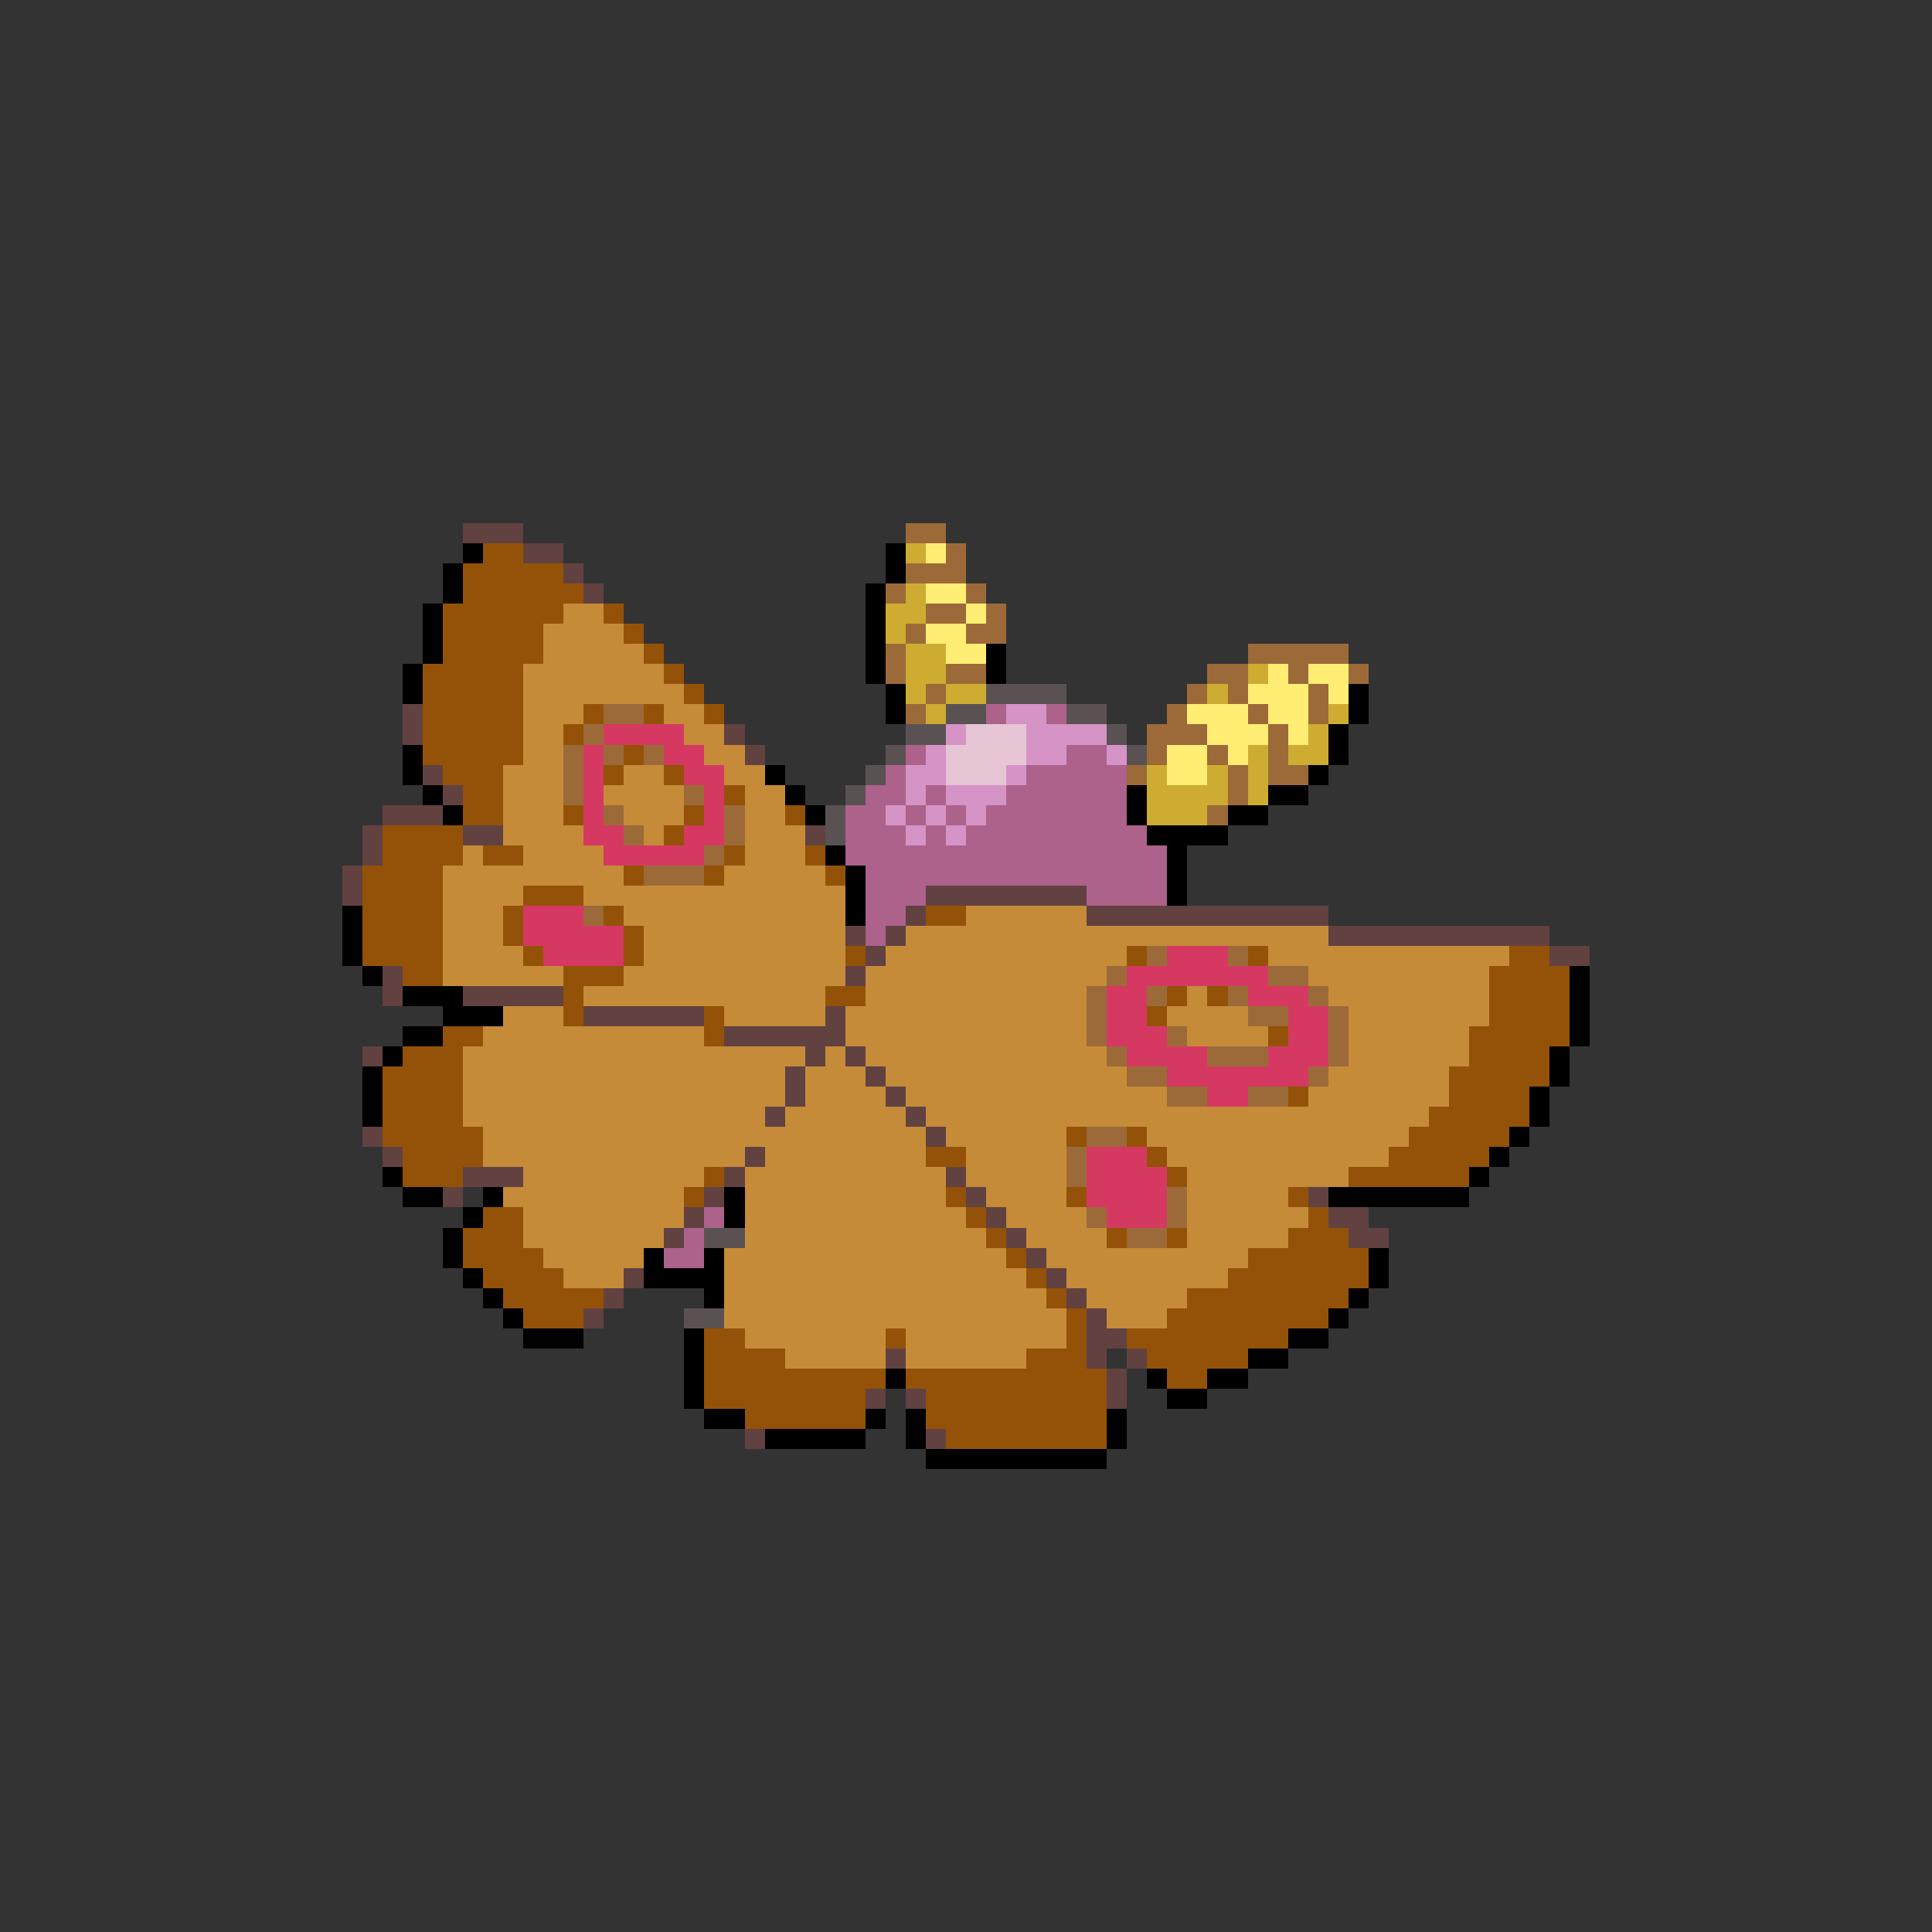 <svg xmlns="http://www.w3.org/2000/svg" viewBox="0 -0.5 96 96" shape-rendering="crispEdges">
<rect x="0" y="-0.5" width="96" height="96" fill="#333333" stroke="none"/>
<path stroke="#624141" d="M23 26h3M26 27h2M28 28h1M29 29h1M20 35h1M20 36h1M36 36h1M37 37h1M21 38h1M22 39h1M19 40h3M18 41h1M23 41h2M40 41h1M18 42h1M17 43h1M17 44h1M46 44h8M45 45h1M54 45h12M42 46h1M44 46h1M66 46h11M43 47h1M77 47h2M19 48h1M42 48h1M19 49h1M23 49h5M29 50h6M41 50h1M36 51h6M18 52h1M40 52h1M42 52h1M39 53h1M43 53h1M39 54h1M44 54h1M38 55h1M45 55h1M18 56h1M46 56h1M19 57h1M37 57h1M23 58h3M36 58h1M47 58h1M22 59h1M35 59h1M48 59h1M65 59h1M34 60h1M49 60h1M66 60h2M33 61h1M50 61h1M67 61h2M51 62h1M31 63h1M52 63h1M30 64h1M53 64h1M29 65h1M54 65h1M54 66h2M44 67h1M54 67h1M56 67h1M55 68h1M43 69h1M45 69h1M55 69h1M37 71h1M46 71h1" />
<path stroke="#9c6a39" d="M45 26h2M47 27h1M45 28h3M44 29h1M48 29h1M46 30h2M49 30h1M45 31h1M48 31h2M44 32h1M62 32h5M44 33h1M47 33h2M60 33h2M64 33h1M67 33h1M46 34h1M59 34h1M61 34h1M65 34h1M30 35h2M45 35h1M58 35h1M62 35h1M65 35h1M29 36h1M57 36h3M63 36h1M28 37h1M30 37h1M32 37h1M57 37h1M60 37h1M63 37h1M28 38h1M56 38h1M61 38h1M63 38h2M28 39h1M34 39h1M61 39h1M30 40h1M36 40h1M60 40h1M31 41h1M36 41h1M35 42h1M32 43h3M29 45h1M57 47h1M61 47h1M55 48h1M63 48h2M54 49h1M57 49h1M61 49h1M65 49h1M54 50h1M62 50h2M66 50h1M54 51h1M58 51h1M66 51h1M55 52h1M60 52h3M66 52h1M56 53h2M65 53h1M58 54h2M62 54h2M54 56h2M53 57h1M53 58h1M58 59h1M54 60h1M58 60h1M56 61h2" />
<path stroke="#000000" d="M23 27h1M44 27h1M22 28h1M44 28h1M22 29h1M43 29h1M21 30h1M43 30h1M21 31h1M43 31h1M21 32h1M43 32h1M49 32h1M20 33h1M43 33h1M49 33h1M20 34h1M44 34h1M67 34h1M44 35h1M67 35h1M66 36h1M20 37h1M66 37h1M20 38h1M38 38h1M65 38h1M21 39h1M39 39h1M56 39h1M63 39h2M22 40h1M40 40h1M56 40h1M61 40h2M57 41h4M41 42h1M58 42h1M42 43h1M58 43h1M42 44h1M58 44h1M17 45h1M42 45h1M17 46h1M17 47h1M18 48h1M78 48h1M20 49h3M78 49h1M22 50h3M78 50h1M20 51h2M78 51h1M19 52h1M77 52h1M18 53h1M77 53h1M18 54h1M76 54h1M18 55h1M76 55h1M75 56h1M74 57h1M19 58h1M73 58h1M20 59h2M24 59h1M36 59h1M66 59h7M23 60h1M36 60h1M22 61h1M22 62h1M32 62h1M35 62h1M68 62h1M23 63h1M32 63h4M68 63h1M24 64h1M35 64h1M67 64h1M25 65h1M66 65h1M26 66h3M34 66h1M64 66h2M34 67h1M62 67h2M34 68h1M44 68h1M57 68h1M60 68h2M34 69h1M58 69h2M35 70h2M43 70h1M45 70h1M55 70h1M38 71h5M45 71h1M55 71h1M46 72h9" />
<path stroke="#945208" d="M24 27h2M23 28h5M23 29h6M22 30h6M30 30h1M22 31h5M31 31h1M22 32h5M32 32h1M21 33h5M33 33h1M21 34h5M34 34h1M21 35h5M29 35h1M32 35h1M35 35h1M21 36h5M28 36h1M21 37h5M31 37h1M22 38h3M30 38h1M33 38h1M23 39h2M36 39h1M23 40h2M28 40h1M34 40h1M39 40h1M19 41h4M33 41h1M19 42h4M24 42h2M36 42h1M40 42h1M18 43h4M31 43h1M35 43h1M41 43h1M18 44h4M26 44h3M18 45h4M25 45h1M30 45h1M46 45h2M18 46h4M25 46h1M31 46h1M18 47h4M26 47h1M31 47h1M42 47h1M56 47h1M62 47h1M75 47h2M20 48h2M28 48h3M74 48h4M28 49h1M41 49h2M58 49h1M60 49h1M74 49h4M28 50h1M35 50h1M57 50h1M74 50h4M22 51h2M35 51h1M63 51h1M73 51h5M20 52h3M73 52h4M19 53h4M72 53h5M19 54h4M64 54h1M72 54h4M19 55h4M71 55h5M19 56h5M53 56h1M56 56h1M70 56h5M20 57h4M46 57h2M57 57h1M69 57h5M20 58h3M35 58h1M58 58h1M67 58h6M34 59h1M47 59h1M53 59h1M64 59h1M24 60h2M48 60h1M65 60h1M23 61h3M49 61h1M55 61h1M58 61h1M64 61h3M23 62h4M50 62h1M62 62h6M24 63h4M51 63h1M61 63h7M25 64h5M52 64h1M59 64h8M26 65h3M53 65h1M58 65h8M35 66h2M44 66h1M53 66h1M56 66h8M35 67h4M51 67h3M57 67h5M35 68h9M45 68h10M58 68h2M35 69h8M46 69h9M37 70h6M46 70h9M47 71h8" />
<path stroke="#cdac31" d="M45 27h1M45 29h1M44 30h2M44 31h1M45 32h2M45 33h2M62 33h1M45 34h1M47 34h2M60 34h1M46 35h1M66 35h1M65 36h1M62 37h1M64 37h2M57 38h1M60 38h1M62 38h1M57 39h4M62 39h1M57 40h3" />
<path stroke="#ffee73" d="M46 27h1M46 29h2M48 30h1M46 31h2M47 32h2M63 33h1M65 33h2M62 34h3M66 34h1M59 35h3M63 35h2M60 36h3M64 36h1M58 37h2M61 37h1M58 38h2" />
<path stroke="#c58b39" d="M28 30h2M27 31h4M27 32h5M26 33h7M26 34h8M26 35h3M33 35h2M26 36h2M34 36h2M26 37h2M35 37h2M25 38h3M31 38h2M36 38h2M25 39h3M30 39h4M37 39h2M25 40h3M31 40h3M37 40h2M25 41h4M32 41h1M37 41h3M23 42h1M26 42h4M37 42h3M22 43h9M36 43h5M22 44h4M29 44h13M22 45h3M31 45h11M48 45h6M22 46h3M32 46h10M45 46h21M22 47h4M32 47h10M44 47h12M63 47h12M22 48h6M31 48h11M43 48h12M65 48h9M29 49h12M43 49h11M59 49h1M66 49h8M25 50h3M36 50h5M42 50h12M58 50h4M67 50h7M24 51h11M42 51h12M59 51h4M67 51h6M23 52h17M41 52h1M43 52h12M67 52h6M23 53h16M40 53h3M44 53h12M66 53h6M23 54h16M40 54h4M45 54h13M65 54h7M23 55h15M39 55h6M46 55h25M24 56h22M47 56h6M57 56h13M24 57h13M38 57h8M48 57h5M58 57h11M26 58h9M37 58h10M48 58h5M59 58h8M25 59h9M37 59h10M49 59h4M59 59h5M26 60h8M37 60h11M50 60h4M59 60h6M26 61h7M37 61h12M51 61h4M59 61h5M27 62h5M36 62h14M52 62h10M28 63h3M36 63h15M53 63h8M36 64h16M54 64h5M36 65h17M55 65h3M37 66h7M45 66h8M39 67h5M45 67h6" />
<path stroke="#5a5252" d="M49 34h4M47 35h2M53 35h2M45 36h2M55 36h1M44 37h1M56 37h1M43 38h1M42 39h1M41 40h1M41 41h1M35 61h2M34 65h2" />
<path stroke="#ac628b" d="M49 35h1M52 35h1M45 37h1M53 37h2M44 38h1M51 38h5M43 39h2M46 39h1M50 39h6M42 40h2M45 40h1M47 40h1M49 40h7M42 41h3M46 41h1M48 41h9M42 42h16M43 43h15M43 44h3M54 44h4M43 45h2M43 46h1M35 60h1M34 61h1M33 62h2" />
<path stroke="#d594c5" d="M50 35h2M47 36h1M51 36h4M46 37h1M51 37h2M55 37h1M45 38h2M50 38h1M45 39h1M47 39h3M44 40h1M46 40h1M48 40h1M45 41h1M47 41h1" />
<path stroke="#d53962" d="M30 36h4M29 37h1M33 37h2M29 38h1M34 38h2M29 39h1M35 39h1M29 40h1M35 40h1M29 41h2M34 41h2M30 42h5M26 45h3M26 46h5M27 47h4M58 47h3M56 48h7M55 49h2M62 49h3M55 50h2M64 50h2M55 51h3M64 51h2M56 52h4M63 52h3M58 53h7M60 54h2M54 57h3M54 58h4M54 59h4M55 60h3" />
<path stroke="#e6c5d5" d="M48 36h3M47 37h4M47 38h3" />
</svg>